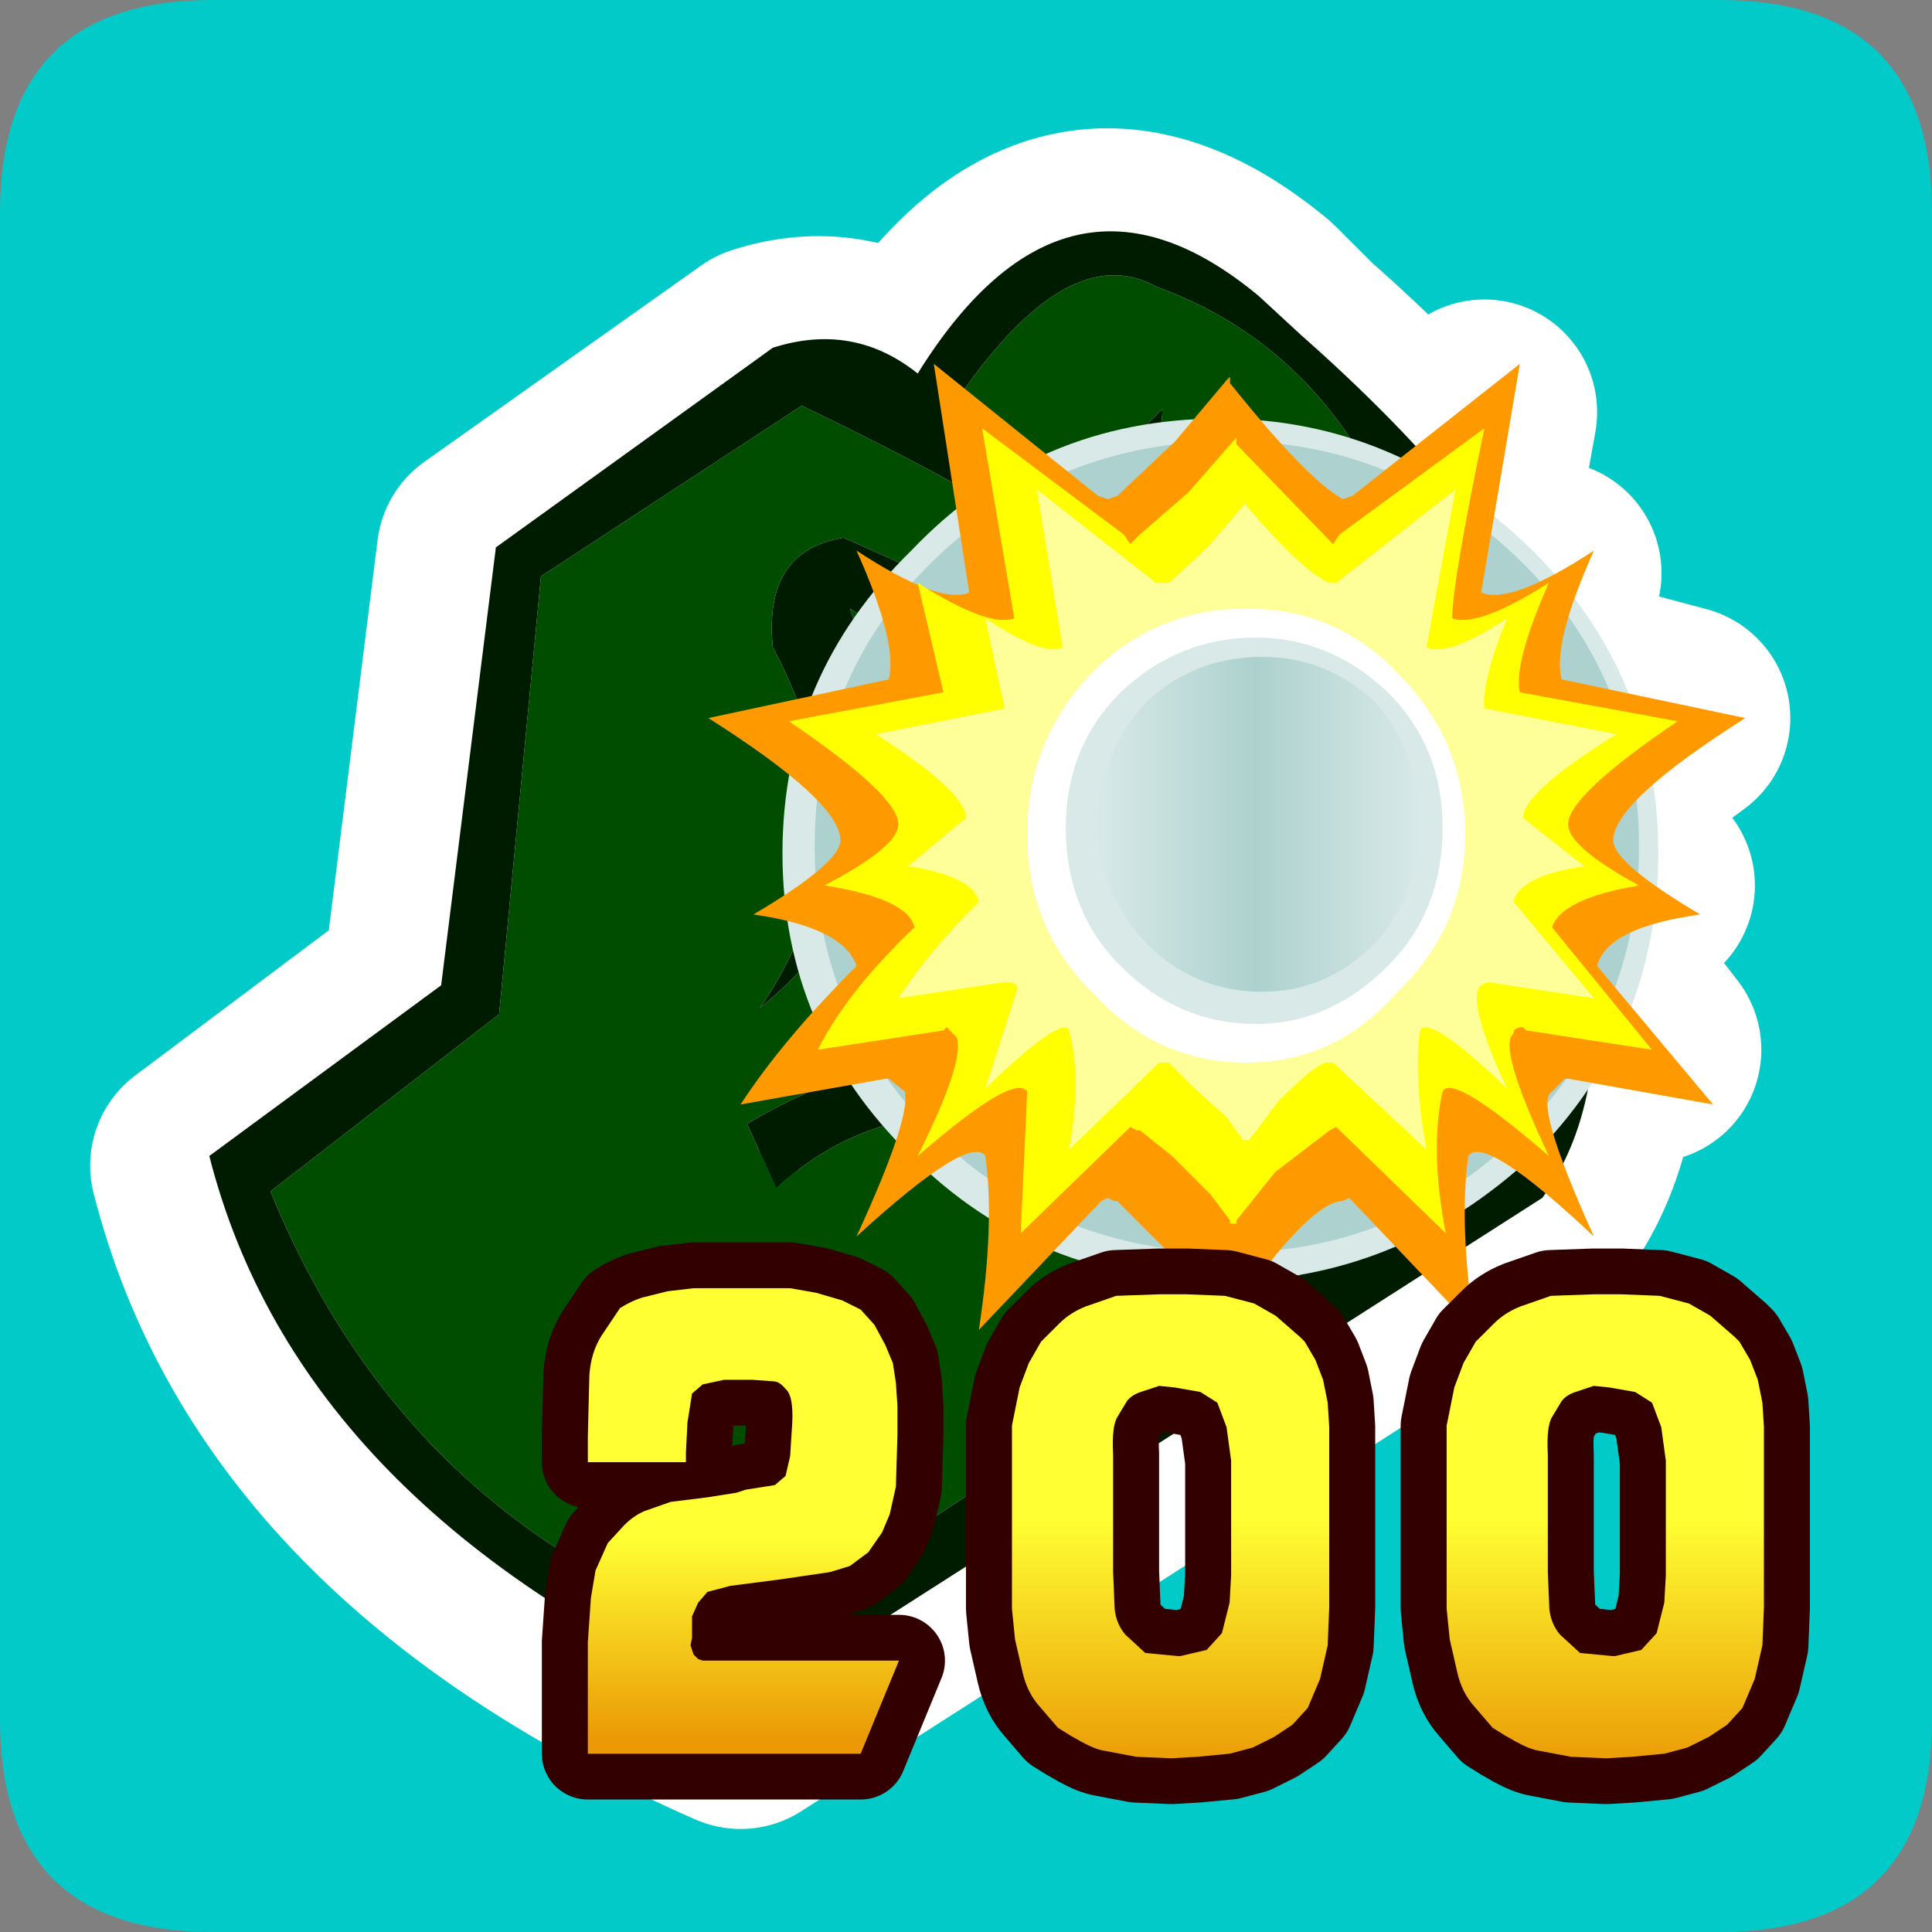 <?xml version="1.0" encoding="UTF-8" standalone="no"?>
<svg xmlns:ffdec="https://www.free-decompiler.com/flash" xmlns:xlink="http://www.w3.org/1999/xlink" ffdec:objectType="frame" height="30.0px" width="30.0px" xmlns="http://www.w3.org/2000/svg">
  <rect width="100%" height="100%" fill="#808080" stroke="none"/>
  <g transform="matrix(1.0, 0.0, 0.0, 1.0, 0.0, 0.0)">
    <use ffdec:characterId="1" height="30.0" transform="matrix(1.0, 0.0, 0.0, 1.0, 0.0, 0.0)" width="30.0" xlink:href="#shape0"/>
    <use ffdec:characterId="3" height="19.0" transform="matrix(0.476, 0.0, 0.0, 0.474, 7.2, 19.15)" width="17.9" xlink:href="#sprite0"/>
    <use ffdec:characterId="5" height="19.0" transform="matrix(0.476, 0.0, 0.0, 0.474, 14.0, 19.15)" width="17.9" xlink:href="#sprite1"/>
    <use ffdec:characterId="5" height="19.0" transform="matrix(0.476, 0.0, 0.0, 0.474, 20.75, 19.15)" width="17.9" xlink:href="#sprite1"/>
  </g>
  <defs>
    <g id="shape0" transform="matrix(1.0, 0.0, 0.0, 1.0, 0.0, 0.0)">
      <path d="M0.0 0.0 L30.0 0.0 30.0 30.0 0.0 30.0 0.0 0.0" fill="#33cc66" fill-opacity="0.0" fill-rule="evenodd" stroke="none"/>
      <path d="M0.0 3.3 Q0.0 0.0 3.3 0.0 L26.7 0.0 Q30.0 0.0 30.0 3.3 L30.0 26.7 Q30.0 30.0 26.7 30.0 L3.3 30.0 Q0.0 30.0 0.0 26.7 L0.0 3.3" fill="#02cac9" fill-rule="evenodd" stroke="none"/>
      <path d="M20.1 5.35 Q26.05 10.6 24.6 14.75 24.9 17.3 23.85 18.75 L11.5 26.65 Q4.55 23.6 3.15 18.1 L6.75 15.4 7.6 8.6 11.9 5.55 Q13.15 5.15 14.2 5.95 16.5 2.25 19.5 4.75 L20.1 5.35 Z" fill="none" stroke="#ffffff" stroke-linecap="round" stroke-linejoin="round" stroke-width="3.5"/>
      <path d="M13.9 10.15 L13.8 9.9 13.75 9.5 13.7 8.85 13.75 8.1 13.8 7.8 13.85 7.65 13.95 7.45 14.25 6.9 14.6 6.55 14.95 6.4 15.2 6.4 15.25 6.4 16.65 6.55 17.3 6.7 17.45 6.75 18.6 7.2 18.65 7.15 19.1 6.6 19.15 6.55 19.15 6.65 19.6 7.15 21.5 7.65 23.05 6.4 22.7 8.35 23.25 8.85 23.55 9.2 24.05 8.9 23.8 9.5 24.55 10.75 26.05 11.15 24.9 12.0 24.95 12.95 24.9 13.45 25.5 13.75 24.9 13.9 24.6 15.0 25.6 16.3 24.05 16.05 23.7 16.0 23.65 16.0 23.65 15.95 23.45 16.15 23.4 16.4 23.55 16.75 23.65 17.15 23.65 17.05 23.8 16.4 M13.8 7.8 L14.0 7.85 14.4 7.9 14.55 8.45 14.4 8.95 14.35 9.0 14.6 9.2 14.95 9.3 15.65 9.45 15.55 8.7 15.5 8.3 15.2 6.4 16.3 7.25 16.3 7.2 16.6 7.05 16.75 7.0 16.9 6.9 17.05 6.8 17.15 6.75 17.3 6.7 M20.25 18.6 L21.3 18.95 21.4 18.95 21.5 18.95 21.9 18.9 21.6 18.6 21.5 18.45 21.45 18.4 21.3 18.3 21.05 18.0 20.75 17.6 20.65 17.65 19.85 18.3 19.75 18.35 19.5 18.7 19.15 19.15 19.05 19.15 18.75 18.7 18.15 18.1 17.65 17.65 17.6 17.65 17.5 17.6 17.4 17.65 17.15 17.95 16.85 18.3 15.75 19.35 15.95 17.85 15.9 17.3 15.85 17.05 Q15.8 16.9 15.55 17.05 L15.2 17.3 14.15 18.1 14.7 16.8 14.8 16.2 14.8 16.15 14.6 15.95 14.55 16.0 14.1 16.05 12.55 16.3 13.6 15.05 13.25 13.9 12.75 13.75 13.25 13.5 13.2 12.95 13.25 11.95 12.15 11.15 13.6 10.75 14.05 10.65 14.6 10.65 14.55 9.9 14.35 9.45 14.15 8.9 14.35 9.0 M13.25 13.5 L13.65 13.2 13.9 12.75 13.65 12.3 13.25 11.95 M13.6 15.05 L13.95 14.7 14.1 14.5 13.75 14.05 13.25 13.9 M24.9 12.0 L24.65 12.2 Q24.3 12.55 24.3 12.75 L24.7 13.3 24.9 13.45 M18.6 8.15 L17.95 8.7 17.8 8.8 17.75 8.7 15.8 7.25 16.25 9.85 Q15.9 9.9 14.95 9.35 L15.3 10.8 13.25 11.2 Q14.7 12.2 14.7 12.6 L13.75 13.4 Q14.8 13.6 14.9 14.0 L13.6 15.6 15.3 15.3 15.35 15.3 15.5 15.45 14.95 17.05 Q16.25 15.9 16.4 16.15 16.55 16.9 16.3 18.05 L17.75 16.7 17.8 16.65 17.9 16.7 17.95 16.7 18.35 17.05 18.9 17.55 19.15 17.9 19.15 17.95 19.25 17.95 19.25 17.9 19.75 17.25 20.5 16.7 20.6 16.65 22.1 18.05 Q21.85 16.9 22.0 16.15 22.15 15.9 23.4 17.05 22.75 15.55 22.95 15.35 L23.1 15.3 24.8 15.6 23.45 14.0 Q23.6 13.6 24.65 13.4 L23.7 12.6 Q23.7 12.2 25.2 11.2 L23.05 10.8 Q22.95 10.45 23.4 9.35 22.45 9.9 22.15 9.85 L22.6 7.25 20.6 8.7 20.55 8.8 20.5 8.8 19.25 7.45 19.25 7.4 19.2 7.45 18.6 8.15 M16.3 7.25 L16.5 7.45 16.7 7.6 17.0 7.85 17.4 8.15 17.5 8.2 17.65 8.15 18.4 7.45 18.6 7.2 M22.7 8.35 L22.65 8.6 22.5 9.45 23.35 9.25 23.55 9.2 M23.8 9.5 L23.75 9.75 23.6 10.65 24.3 10.7 24.55 10.75 M19.6 7.15 L19.85 7.45 20.65 8.2 20.8 8.15 21.25 7.8 21.5 7.65 M24.9 13.9 L24.6 14.0 Q24.15 14.2 24.05 14.5 L24.35 14.8 24.6 15.0 M22.9 18.0 L23.15 18.05 23.25 18.05 23.35 17.8 23.4 17.7 23.45 17.6 23.4 17.5 23.15 17.35 23.1 17.35 23.0 17.25 22.7 17.05 Q22.45 16.9 22.4 17.05 L22.35 17.35 22.3 17.75 22.35 18.45 22.8 18.45 23.0 18.35 23.15 18.15 23.25 18.1 23.25 18.05 M22.35 18.45 L22.35 18.7 22.4 18.7 22.45 18.7 22.65 18.6 22.8 18.45 M23.65 17.15 L24.05 18.1 23.45 17.6 M22.4 18.7 L22.45 19.35 21.9 18.9" fill="none" stroke="#ffffff" stroke-linecap="round" stroke-linejoin="round" stroke-width="3.5"/>
      <path d="M13.1 8.35 Q11.85 8.55 12.0 10.05 13.6 13.05 11.8 15.65 14.45 13.55 13.2 9.45 L16.3 11.45 16.7 11.35 Q15.75 14.45 19.05 13.15 17.45 15.4 19.6 16.3 L20.0 15.7 Q17.95 13.8 22.55 12.0 L22.85 11.35 Q20.85 11.75 19.7 12.6 16.15 13.7 17.5 11.0 18.45 10.45 18.4 9.7 20.65 8.35 20.45 7.75 L18.2 9.15 17.25 7.9 Q18.05 7.05 18.05 6.35 L16.85 7.55 14.9 6.15 Q16.6 3.7 17.95 4.45 20.3 5.3 21.45 7.65 24.3 11.05 23.9 13.55 24.45 16.9 22.9 18.0 L11.65 25.45 Q6.35 23.75 4.2 18.5 L7.75 15.75 8.4 8.95 12.45 6.3 Q19.2 9.55 16.35 9.8 L13.1 8.35 M12.05 18.45 Q14.15 16.55 17.25 17.8 15.05 15.4 11.6 17.45 L12.05 18.45 M21.45 14.85 Q22.6 16.6 20.45 18.15 20.45 18.65 22.1 17.5 23.0 15.85 22.2 14.5 L21.45 14.85" fill="#004d00" fill-rule="evenodd" stroke="none"/>
      <path d="M14.25 5.8 Q16.55 2.1 19.55 4.6 L20.2 5.2 Q26.15 10.45 24.7 14.65 25.0 17.15 23.95 18.6 L11.6 26.5 Q4.65 23.45 3.25 17.95 L6.85 15.3 7.7 8.5 12.0 5.4 Q13.25 5.0 14.25 5.8 M13.1 8.35 L16.35 9.8 Q19.2 9.55 12.45 6.3 L8.4 8.95 7.75 15.75 4.2 18.5 Q6.35 23.75 11.65 25.45 L22.9 18.0 Q24.45 16.9 23.9 13.55 24.3 11.05 21.45 7.65 20.3 5.3 17.95 4.45 16.6 3.7 14.9 6.15 L16.85 7.55 18.05 6.35 Q18.05 7.05 17.25 7.9 L18.2 9.15 20.45 7.75 Q20.65 8.35 18.4 9.7 18.45 10.45 17.5 11.0 16.15 13.7 19.7 12.6 20.85 11.75 22.85 11.35 L22.55 12.0 Q17.95 13.8 20.0 15.7 L19.6 16.3 Q17.45 15.4 19.05 13.15 15.75 14.45 16.7 11.35 L16.3 11.45 13.2 9.45 Q14.45 13.55 11.8 15.65 13.6 13.05 12.0 10.05 11.85 8.55 13.1 8.35 M12.05 18.45 L11.6 17.45 Q15.05 15.4 17.25 17.8 14.15 16.55 12.05 18.45 M21.45 14.85 L22.2 14.5 Q23.0 15.85 22.1 17.5 20.45 18.65 20.45 18.15 22.6 16.6 21.45 14.85" fill="#001c00" fill-rule="evenodd" stroke="none"/>
      <path d="M14.15 17.95 Q12.15 16.0 12.15 13.25 12.15 10.5 14.15 8.55 16.1 6.5 18.95 6.5 21.7 6.5 23.8 8.55 25.75 10.5 25.75 13.25 25.75 16.0 23.8 17.95 21.7 19.9 18.95 19.9 16.1 19.9 14.15 17.95" fill="#d8e9e8" fill-rule="evenodd" stroke="none"/>
      <path d="M14.5 17.6 Q12.65 15.75 12.65 13.15 12.65 10.5 14.5 8.7 16.4 6.85 19.1 6.85 21.7 6.85 23.6 8.7 25.45 10.5 25.45 13.15 25.45 15.75 23.6 17.6 21.7 19.45 19.1 19.45 16.4 19.45 14.5 17.6" fill="#add1ce" fill-rule="evenodd" stroke="none"/>
      <path d="M13.3 8.55 Q14.6 9.4 15.05 9.2 L14.5 5.65 17.05 7.7 17.2 7.75 17.35 7.7 18.25 6.85 19.05 5.9 19.1 5.85 19.1 5.95 Q20.3 7.45 20.85 7.75 L21.0 7.7 23.6 5.65 23.0 9.2 Q23.45 9.4 24.75 8.55 24.1 10.0 24.25 10.55 L27.1 11.15 Q25.05 12.45 25.05 13.05 25.05 13.4 26.4 14.2 24.95 14.4 24.8 15.0 L26.6 17.15 24.35 16.75 24.3 16.75 24.1 16.95 Q23.8 17.1 24.75 19.2 23.05 17.6 22.8 17.95 22.65 19.0 22.9 20.65 L20.95 18.6 20.85 18.65 Q20.5 18.65 19.8 19.5 L19.1 20.4 19.0 20.4 18.6 19.9 17.9 19.2 17.35 18.65 17.3 18.65 17.2 18.6 17.1 18.65 15.2 20.65 Q15.45 19.0 15.3 17.95 15.05 17.6 13.3 19.2 14.15 17.35 14.05 16.95 L13.8 16.75 13.75 16.75 11.5 17.15 Q12.15 16.15 13.3 15.0 13.1 14.4 11.7 14.2 13.05 13.4 13.05 13.05 13.05 12.45 11.0 11.15 L13.8 10.55 Q13.95 10.0 13.3 8.55" fill="#ff9900" fill-rule="evenodd" stroke="none"/>
      <path d="M13.95 12.8 Q13.95 12.35 12.25 11.2 L14.65 10.75 14.25 9.05 Q15.35 9.75 15.75 9.6 L15.25 6.65 17.45 8.3 17.55 8.45 17.7 8.3 18.45 7.65 19.15 6.85 19.2 6.8 19.2 6.9 20.7 8.45 20.8 8.3 23.05 6.65 Q22.55 9.05 22.55 9.6 22.95 9.75 24.05 9.05 23.5 10.3 23.6 10.75 L26.05 11.2 Q24.35 12.35 24.35 12.8 24.35 13.15 25.45 13.75 24.25 13.95 24.1 14.4 L25.65 16.3 23.7 16.0 23.65 15.95 Q23.5 15.95 23.5 16.05 23.25 16.25 24.05 17.95 22.55 16.65 22.4 16.95 22.2 17.85 22.45 19.15 L20.75 17.5 20.65 17.55 19.8 18.2 19.2 18.95 19.2 19.0 19.1 19.0 19.1 18.95 18.8 18.55 18.2 17.95 17.7 17.55 17.65 17.55 17.55 17.5 17.5 17.55 15.85 19.15 15.95 16.95 Q15.75 16.65 14.25 17.95 15.0 16.45 14.85 16.1 L14.7 15.95 14.65 16.0 12.7 16.3 Q13.15 15.4 14.2 14.4 14.1 13.95 12.8 13.75 13.95 13.15 13.95 12.8" fill="#ffff00" fill-rule="evenodd" stroke="none"/>
      <path d="M19.35 7.8 L19.35 7.85 Q20.25 8.9 20.65 9.05 L20.75 9.05 22.6 7.6 22.15 10.05 Q22.5 10.2 23.4 9.6 23.0 10.6 23.05 11.0 L25.1 11.4 Q23.65 12.3 23.65 12.7 L24.6 13.45 Q23.6 13.6 23.5 14.0 L24.75 15.5 23.1 15.25 23.0 15.3 Q22.75 15.5 23.4 16.9 22.2 15.75 22.05 16.0 21.95 16.75 22.15 17.85 L20.7 16.5 20.6 16.5 Q20.45 16.5 19.85 17.1 L19.4 17.7 19.3 17.7 19.05 17.35 18.55 16.9 18.15 16.5 18.1 16.5 18.0 16.5 16.6 17.85 Q16.8 16.75 16.6 16.0 16.5 15.75 15.3 16.9 L15.8 15.35 Q15.8 15.25 15.6 15.25 L13.95 15.5 Q14.4 14.8 15.2 14.0 15.1 13.6 14.1 13.45 L15.0 12.7 Q15.0 12.3 13.6 11.4 L15.6 11.0 15.3 9.6 Q16.2 10.2 16.5 10.05 L16.1 7.6 17.95 9.05 18.0 9.05 18.15 9.05 18.75 8.5 19.35 7.8" fill="#ffff99" fill-rule="evenodd" stroke="none"/>
      <path d="M21.7 15.4 Q20.75 16.5 19.35 16.5 17.95 16.5 16.95 15.4 15.95 14.4 15.95 12.95 15.95 11.5 16.95 10.45 17.95 9.45 19.35 9.45 20.75 9.45 21.7 10.45 22.75 11.5 22.75 12.95 22.75 14.4 21.7 15.4" fill="#ffffff" fill-rule="evenodd" stroke="none"/>
      <path d="M22.4 12.85 Q22.4 14.15 21.55 15.0 20.65 15.9 19.5 15.9 18.3 15.9 17.4 15.0 16.55 14.15 16.55 12.85 16.55 11.6 17.4 10.75 18.3 9.9 19.5 9.9 20.65 9.9 21.55 10.75 22.4 11.6 22.4 12.85" fill="#d8e9e8" fill-rule="evenodd" stroke="none"/>
      <path d="M21.35 10.9 Q22.05 11.7 22.05 12.8 22.05 13.85 21.35 14.65 20.6 15.4 19.6 15.4 18.55 15.4 17.8 14.65 17.05 13.85 17.05 12.8 17.05 11.7 17.8 10.9 18.55 10.2 19.6 10.2 20.6 10.2 21.35 10.9" fill="url(#gradient0)" fill-rule="evenodd" stroke="none"/>
    </g>
    <linearGradient gradientTransform="matrix(-0.003, 0.0, 0.0, 0.003, 19.6, 12.8)" gradientUnits="userSpaceOnUse" id="gradient0" spreadMethod="reflect" x1="-819.2" x2="819.2">
      <stop offset="0.0" stop-color="#d8e9e8"/>
      <stop offset="0.522" stop-color="#add1ce"/>
      <stop offset="1.0" stop-color="#d6e8e7"/>
    </linearGradient>
    <g id="sprite0" transform="matrix(1.0, 0.0, 0.0, 1.0, 0.0, 0.0)">
      <use ffdec:characterId="2" height="19.0" transform="matrix(1.0, 0.0, 0.0, 1.0, 0.0, 0.0)" width="17.9" xlink:href="#shape1"/>
    </g>
    <g id="shape1" transform="matrix(1.0, 0.0, 0.0, 1.0, 0.0, 0.0)">
      <path d="M17.9 19.0 L0.0 19.0 0.0 0.0 17.9 0.0 17.9 19.0" fill="#cccccc" fill-opacity="0.0" fill-rule="evenodd" stroke="none"/>
      <path d="M12.35 2.2 L12.95 2.5 13.4 3.0 13.75 3.65 14.0 4.25 14.1 4.9 14.15 5.65 14.15 6.6 14.1 8.3 13.9 9.2 13.65 9.8 13.2 10.45 12.6 10.9 11.95 11.1 10.25 11.35 8.7 11.55 7.95 11.75 7.65 12.1 7.45 12.55 7.45 13.25 7.4 13.5 7.5 13.8 7.65 13.95 7.8 14.0 8.25 14.0 14.2 14.0 12.95 17.05 4.05 17.05 4.05 13.4 4.15 11.95 4.3 11.05 4.7 10.15 5.25 9.55 Q5.55 9.25 5.9 9.1 L6.75 8.8 7.95 8.65 8.9 8.5 9.2 8.4 10.15 8.25 10.5 7.95 10.65 7.3 10.7 6.5 Q10.8 5.35 10.5 5.1 10.3 4.85 10.1 4.85 L9.4 4.8 8.5 4.8 7.8 4.95 7.45 5.25 7.3 6.2 7.25 7.2 7.25 7.5 4.05 7.5 4.05 6.65 4.1 4.65 Q4.15 3.9 4.5 3.35 L5.1 2.45 Q5.5 2.2 5.85 2.1 L6.65 1.9 7.5 1.8 10.65 1.8 11.5 1.95 12.35 2.2" fill="#ffff33" fill-rule="evenodd" stroke="none"/>
      <path d="M12.35 2.2 L12.95 2.5 13.4 3.0 13.75 3.65 14.0 4.25 14.1 4.9 14.15 5.65 14.15 6.6 14.1 8.3 13.9 9.2 13.65 9.8 13.2 10.45 12.6 10.9 11.95 11.1 10.25 11.35 8.7 11.55 7.95 11.75 7.65 12.1 7.45 12.55 7.45 13.25 7.4 13.5 7.5 13.8 7.65 13.95 7.8 14.0 8.25 14.0 14.2 14.0 12.95 17.05 4.05 17.05 4.05 13.4 4.15 11.95 4.3 11.05 4.7 10.15 5.25 9.55 Q5.55 9.25 5.9 9.1 L6.75 8.8 7.95 8.65 8.9 8.5 9.2 8.4 10.15 8.25 10.5 7.95 10.65 7.3 10.7 6.5 Q10.8 5.35 10.5 5.1 10.3 4.85 10.1 4.85 L9.4 4.8 8.5 4.8 7.8 4.95 7.45 5.25 7.3 6.2 7.25 7.2 7.25 7.5 4.05 7.5 4.05 6.65 4.1 4.65 Q4.15 3.9 4.5 3.35 L5.1 2.45 Q5.5 2.2 5.85 2.1 L6.65 1.9 7.5 1.8 10.65 1.8 11.5 1.95 12.35 2.2 Z" fill="none" stroke="#330000" stroke-linecap="round" stroke-linejoin="round" stroke-width="3.0"/>
      <path d="M12.35 2.2 L12.95 2.5 13.4 3.0 13.75 3.65 14.0 4.25 14.1 4.9 14.15 5.65 14.15 6.6 14.1 8.3 13.9 9.2 13.65 9.8 13.2 10.45 12.6 10.9 11.95 11.1 10.25 11.35 8.7 11.55 7.95 11.75 7.65 12.1 7.45 12.55 7.45 13.25 7.4 13.5 7.5 13.8 7.65 13.95 7.8 14.0 8.25 14.0 14.2 14.0 12.95 17.05 4.05 17.05 4.05 13.4 4.15 11.95 4.3 11.05 4.7 10.15 5.25 9.55 Q5.55 9.25 5.9 9.1 L6.75 8.8 7.95 8.65 8.9 8.5 9.2 8.4 10.15 8.25 10.5 7.95 10.65 7.3 10.7 6.5 Q10.8 5.35 10.5 5.1 10.3 4.85 10.1 4.85 L9.4 4.8 8.5 4.8 7.8 4.95 7.45 5.25 7.3 6.2 7.25 7.2 7.25 7.5 4.05 7.5 4.05 6.65 4.1 4.65 Q4.15 3.9 4.5 3.35 L5.1 2.45 Q5.5 2.2 5.85 2.1 L6.65 1.9 7.5 1.8 10.65 1.8 11.5 1.95 12.35 2.2" fill="url(#gradient1)" fill-rule="evenodd" stroke="none"/>
    </g>
    <linearGradient gradientTransform="matrix(0.0, 0.004, -0.009, 0.0, 8.9, 13.25)" gradientUnits="userSpaceOnUse" id="gradient1" spreadMethod="pad" x1="-819.2" x2="819.2">
      <stop offset="0.0" stop-color="#ffff33"/>
      <stop offset="1.0" stop-color="#eb9a05"/>
    </linearGradient>
    <g id="sprite1" transform="matrix(1.0, 0.0, 0.0, 1.0, 0.0, 0.0)">
      <use ffdec:characterId="4" height="19.0" transform="matrix(1.0, 0.0, 0.0, 1.0, 0.0, 0.0)" width="17.9" xlink:href="#shape2"/>
    </g>
    <g id="shape2" transform="matrix(1.0, 0.0, 0.0, 1.0, 0.0, 0.0)">
      <path d="M0.0 19.0 L0.0 0.0 17.9 0.0 17.9 19.0 0.0 19.0" fill="#cccccc" fill-opacity="0.0" fill-rule="evenodd" stroke="none"/>
      <path d="M11.5 2.3 L12.2 2.7 13.0 3.4 13.15 3.55 13.5 4.15 13.75 4.8 13.9 5.55 13.95 6.35 13.95 12.25 13.9 13.5 13.65 14.6 13.25 15.55 12.75 16.1 12.15 16.5 11.45 16.85 10.7 17.05 9.65 17.15 8.8 17.2 7.65 17.15 6.6 16.95 Q6.3 16.9 5.85 16.65 L5.5 16.45 5.1 16.2 4.5 15.5 Q4.1 15.05 3.95 14.4 L3.7 13.3 3.6 12.3 3.6 6.3 3.85 5.05 4.15 4.25 4.55 3.55 5.15 2.95 Q5.5 2.6 6.0 2.4 L7.0 2.05 8.4 2.0 9.3 2.0 10.55 2.05 11.5 2.3 M10.6 6.35 L10.3 5.55 9.75 5.2 8.9 5.05 8.4 5.0 7.8 5.2 Q7.5 5.3 7.35 5.5 L7.05 6.0 Q6.85 6.3 6.9 7.25 L6.9 11.1 6.95 12.3 Q7.0 12.8 7.3 13.15 L7.95 13.75 9.0 13.85 9.1 13.85 9.95 13.65 10.45 13.1 10.7 12.1 10.75 11.2 10.75 7.45 10.6 6.35" fill="url(#gradient2)" fill-rule="evenodd" stroke="none"/>
      <path d="M11.5 2.3 L12.2 2.7 13.0 3.4 13.15 3.55 13.5 4.15 13.75 4.8 13.9 5.55 13.95 6.35 13.95 12.25 13.9 13.5 13.65 14.6 13.25 15.55 12.75 16.1 12.15 16.5 11.45 16.85 10.7 17.05 9.65 17.15 8.8 17.2 7.65 17.15 6.6 16.95 Q6.3 16.9 5.85 16.65 L5.5 16.45 5.1 16.2 4.5 15.5 Q4.1 15.05 3.95 14.4 L3.7 13.3 3.6 12.3 3.6 6.3 3.85 5.05 4.15 4.25 4.55 3.55 5.15 2.95 Q5.5 2.6 6.0 2.4 L7.0 2.05 8.4 2.0 9.3 2.0 10.55 2.05 11.5 2.3 M10.6 6.35 L10.3 5.55 9.75 5.2 8.9 5.05 8.4 5.0 7.8 5.2 Q7.5 5.3 7.35 5.5 L7.05 6.0 Q6.85 6.3 6.9 7.25 L6.9 11.1 6.95 12.3 Q7.0 12.8 7.3 13.15 L7.95 13.75 9.0 13.85 9.1 13.85 9.95 13.65 10.45 13.1 10.7 12.1 10.75 11.2 10.75 7.45 10.6 6.35 Z" fill="none" stroke="#330000" stroke-linecap="round" stroke-linejoin="round" stroke-width="3.0"/>
      <path d="M12.2 2.7 L13.0 3.4 13.15 3.55 13.5 4.15 13.75 4.8 13.9 5.55 13.95 6.35 13.95 12.25 13.9 13.5 13.65 14.6 13.25 15.55 12.75 16.1 12.15 16.5 11.45 16.85 10.7 17.05 9.65 17.15 8.8 17.2 7.65 17.15 6.6 16.95 Q6.3 16.9 5.85 16.65 L5.5 16.45 5.1 16.2 4.5 15.5 Q4.1 15.05 3.95 14.4 L3.7 13.3 3.6 12.3 3.6 6.3 3.85 5.05 4.15 4.25 4.55 3.55 5.15 2.95 Q5.5 2.6 6.0 2.4 L7.0 2.05 8.4 2.0 9.3 2.0 10.55 2.05 11.5 2.3 12.2 2.7 M10.6 6.35 L10.3 5.55 9.75 5.2 8.9 5.05 8.4 5.0 7.8 5.2 Q7.5 5.3 7.35 5.5 L7.05 6.0 Q6.85 6.3 6.9 7.25 L6.9 11.1 6.95 12.3 Q7.0 12.8 7.3 13.15 L7.95 13.75 9.0 13.85 9.1 13.85 9.95 13.65 10.45 13.1 10.7 12.1 10.75 11.2 10.75 7.45 10.6 6.35" fill="url(#gradient3)" fill-rule="evenodd" stroke="none"/>
    </g>
    <linearGradient gradientTransform="matrix(0.0, 0.009, -0.006, 0.0, 8.8, 9.6)" gradientUnits="userSpaceOnUse" id="gradient2" spreadMethod="pad" x1="-819.2" x2="819.2">
      <stop offset="0.0" stop-color="#ffff33"/>
      <stop offset="1.0" stop-color="#eb9a05"/>
    </linearGradient>
    <linearGradient gradientTransform="matrix(0.0, 0.005, -0.006, 0.0, 8.05, 13.4)" gradientUnits="userSpaceOnUse" id="gradient3" spreadMethod="pad" x1="-819.2" x2="819.2">
      <stop offset="0.0" stop-color="#ffff33"/>
      <stop offset="1.0" stop-color="#eb9a05"/>
    </linearGradient>
  </defs>
</svg>

